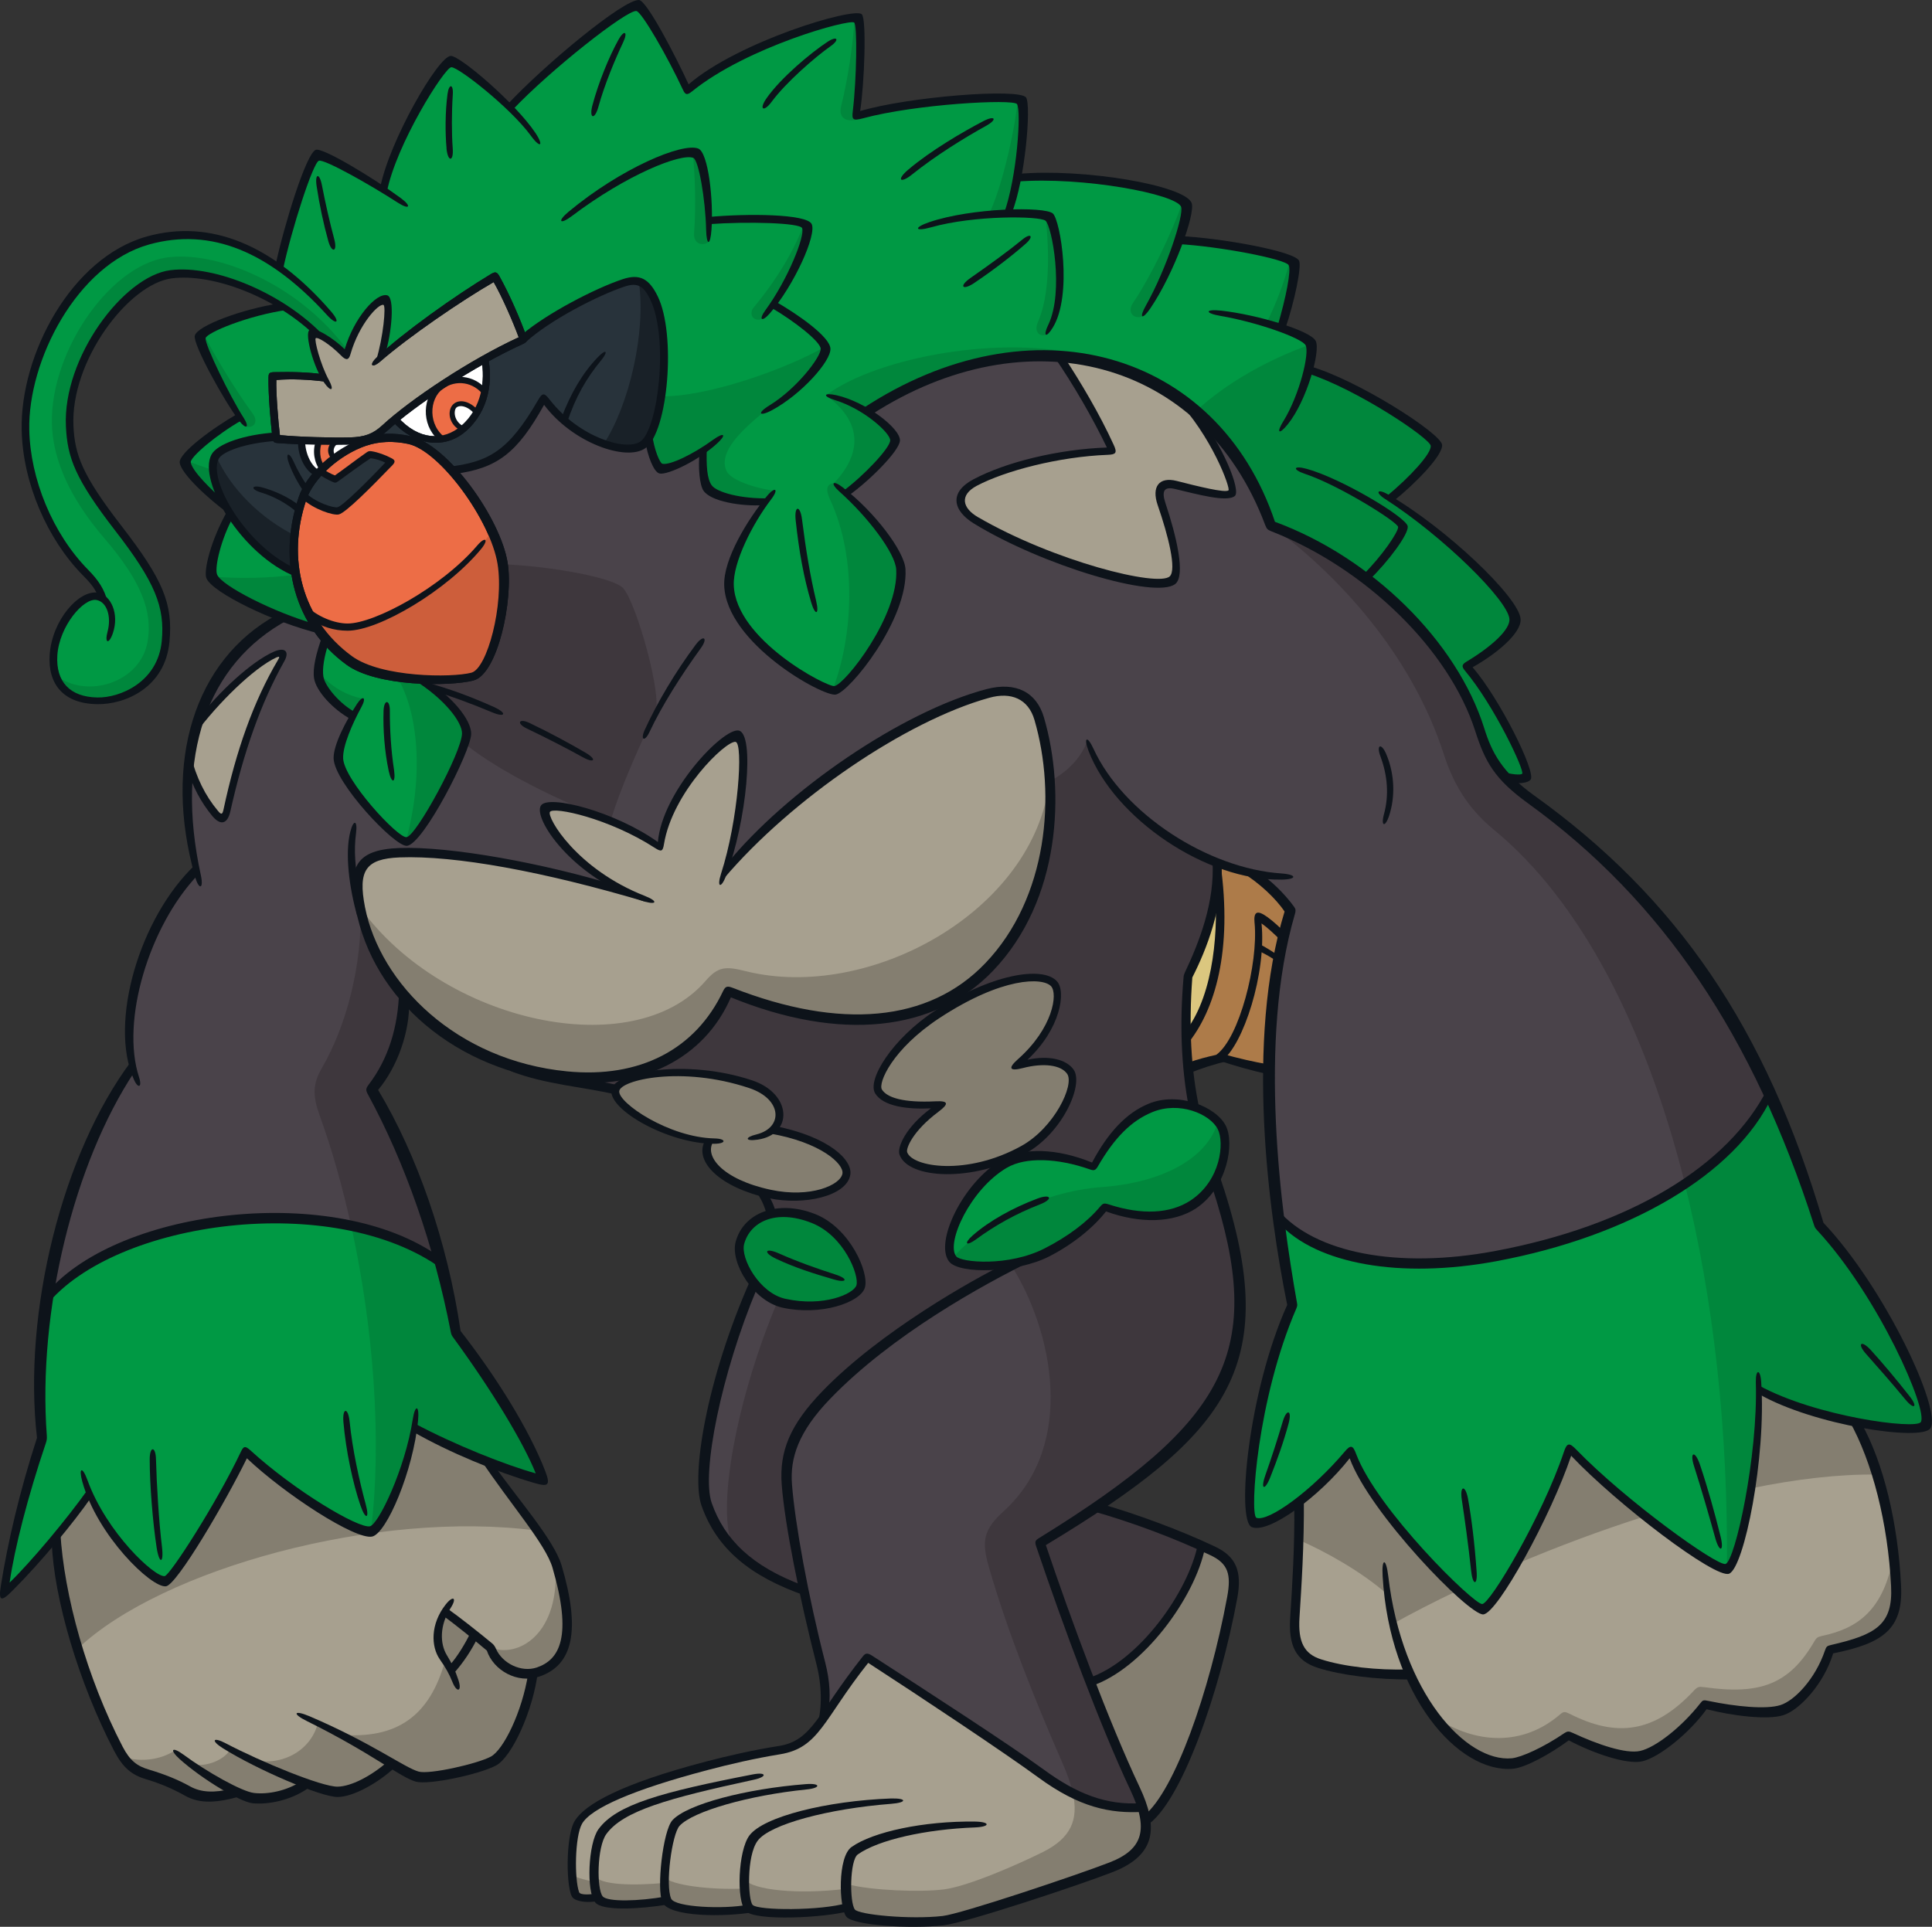 <?xml version="1.0" encoding="UTF-8"?>
<!-- Created with Inkscape (http://www.inkscape.org/) -->
<svg version="1.1" viewBox="0 0 303.43 302.67" xmlns="http://www.w3.org/2000/svg">
 <rect x="0" y="0" width="303.43" height="302.67" fill="#333333" stroke="none"/>
 <path d="m285.74 192.48c-8.369-27.391-21.41-49.826-45.194-66.89-4.827-3.45-6.695-6.527-8.097-10.99-4.022-12.716-17.024-26.198-32.789-32.011-9.2-26.795-37.902-34.632-63.503-17.932l-51.643-5.229-40.315 37.603c-12.846 7.085-17.374 22.175-13.326 39.602-7.734 7.474-12.171 22.098-10.017 30.96-10.653 14.701-16.142 40.134-14.247 58.39-2.777 8.421-4.879 16.401-5.968 24.316 4.308-4.087 10.017-10.86 13.43-15.713 3.178 7.591 10.108 14.001 11.886 13.78 1.35-0.184 8.914-12.535 12.625-20.359 6.89 6.566 17.504 12.924 19.684 12.534 1.74-0.331 5.671-8.992 6.812-16.258 6.215 3.347 14.611 6.734 20.346 8.344-2.233-6.163-7.954-15.584-13.793-23.213-2.582-14.805-7.513-28.261-13.235-38.252 3.204-3.841 4.983-9.057 5.112-14.675 4.256 4.931 10.147 8.849 17.193 11.003l-0.013 0.013c5.32 2.089 10.874 2.428 16.012 3.619l17.491 6.734 5.346 9.317c2.428 3.45 2.336 7.111 0.714 10.471-7.824 16.207-10.99 33.62-9.252 38.602 2.115 6.047 6.358 10.303 15.285 13.586-1.387-6.708-2.376-12.82-2.659-16.635-0.416-5.372 1.648-9.355 6.215-14.078 8.175-8.46 19.995-15.778 30.207-20.865-4.71 1.037-9.576 0.57-10.419-0.508-2.104-2.659 2.608-11.73 8.149-14.948 3.218-1.869 8.188-1.766 13.988 0.519 2.336-4.347 5.034-7.669 8.888-9.277 2.402-1 4.866-0.842 6.89-0.147-1.468-7.435-1.442-14.507-0.949-20.567 2.571-5.138 4.762-11.509 4.58-17.815 1.828 0.714 3.66 1.273 5.463 1.648 2.659 1.854 4.801 3.919 6.047 5.878-5.709 18.763-3.009 44.48 0.331 61.998-6.306 14.053-7.824 33.308-6.047 34.074 2.413 1.037 10.51-5.281 15.22-11.276 2.608 8.577 18.841 25.069 20.696 24.901 1.843-0.184 10.679-15.727 13.625-25.238 6.397 6.903 22.967 19.684 24.809 18.932 1.791-0.739 5.294-16.583 4.931-28.131 8.642 4.775 25.056 7.266 26.198 5.541 1.596-2.402-7.24-21.488-16.712-31.362" fill="#4A434A"/>
 <path d="m102.72 46.75c-1.195-2.428-2.571-3.049-4.671-2.361-4.243 1.401-12.093 5.424-15.83 8.836 0 0.026 0.013 0.037 0.026 0.074-7.863 3.476-17.218 9.758-21.76 13.91-1.582 1.453-3.531 2.012-5.502 2.075-2.814 0.11-8.798-0.037-11.561-0.368-0.013-0.11-0.026-0.221-0.037-0.331-4.749 0.257-8.797 1.648-9.602 3.178-2.038 3.919 4.944 14.948 12.677 18.192-0.596-3.75-0.257-7.734 1.078-11.665 1.195-3.502 5.58-7.474 9.888-8.914 2.284-0.78 4.541-0.765 6.851-0.257 2.049 0.441 4.45 2.284 6.721 4.788 6.553-0.806 9.719-3.049 14.403-11.354 4.217 5.956 12.677 9.433 15.597 7.318 3.244-2.336 4.619-17.245 1.725-23.109" fill="#28333B"/>
 <path d="m77.746 43.425c-5.463 3.218-13.625 8.837-17.932 12.703 0.934-3.193 1.648-8.59 0.714-8.927-1.298-0.493-4.905 3.841-6.138 8.745-1.776-2.075-4.827-3.88-5.346-3.45-0.427 0.368 0.647 4.334 1.935 6.864-2.192-0.331-5.904-0.467-8.162-0.257-0.147 2.104 0.294 7.707 0.611 9.796 2.751 0.331 8.733 0.467 11.548 0.368 1.972-0.074 3.919-0.622 5.502-2.075 4.542-4.139 13.91-10.419 21.76-13.897-0.908-2.623-2.659-6.747-4.489-9.874" fill="#A7A08F"/>
 <path d="m62.053 65.838c3.178 3.568 7.552 4.243 10.718 1.504 3.31-2.869 4.152-7.357 3.373-10.977-5.307 2.946-10.562 6.54-14.092 9.472" fill="#fff"/>
 <path d="m74.199 106.29c3.167-0.817 5.748-11.6 4.749-17.789-1.115-6.981-9.213-18.205-14.675-19.386-2.31-0.508-4.567-0.519-6.851 0.257-4.321 1.453-8.694 5.424-9.887 8.914-3.285 9.641-0.662 19.645 7.357 25.497 4.801 3.491 15.895 3.399 19.308 2.516" fill="#ED6D46"/>
 <path d="m61.386 72.531c-0.894-0.57-2.336-1.078-3.321-1.129-1.571 1.037-3.854 2.762-5.41 3.88-0.934-0.375-1.556-0.714-2.336-1.273-1.17 1.232-2.089 2.542-2.608 3.828 1.545 1.53 4.658 2.582 5.437 2.387 1.078-0.257 6.345-5.657 8.239-7.695" fill="#28333B"/>
 <g fill="#094">
  <path d="m230.34 104.66c4.424-2.582 7.733-5.553 7.63-7.396-0.184-3.049-10.38-13.144-19.671-18.918 3.594-2.957 7.461-7.085 7.318-8.434-0.147-1.442-12.08-9.395-20.125-11.86 0.508-1.972 0.699-3.594 0.401-4.165-0.331-0.647-2.207-1.53-4.658-2.372 1.556-5.022 2.325-9.356 2.049-10.212-0.416-1.298-11.821-3.255-18.101-3.608 0.908-2.685 1.39-4.866 1.144-5.515-0.883-2.376-15.766-5.177-26.536-4.269 0.96-5.281 1.221-11.263 0.714-12.054-0.754-1.166-18.205-0.074-26.068 2.402 0.714-4.749 0.92-14.844 0.375-15.35-0.92-0.842-18.425 3.867-26.833 11.276-2.233-4.931-6.89-13.196-7.785-13.339-1.879-0.294-13.871 9.394-20.112 16.038-3.724-3.685-8.46-7.305-9.239-7.24-1.53 0.11-9.096 12.677-10.601 20.203-4.425-2.803-9.576-5.735-10.394-5.489-1.089 0.331-4.671 11.276-5.968 17.647-6.929-4.944-13.845-6.137-20.631-4.243-11.302 3.152-19.489 17.997-19.243 29.766 0.184 8.318 4.074 16.96 9.459 22.409 1.401 1.412 2.244 2.531 2.725 4.127-0.257-0.184-0.585-0.331-0.923-0.39-2.505-0.441-6.514 4.204-6.838 9.226-0.257 4.178 1.894 7.098 6.838 7.189 4.269 0.074 10.134-2.685 10.757-9.342 0.559-5.917-1.247-9.771-7.409-17.751-6.436-8.317-7.422-11.497-7.642-16.038-0.533-10.821 8.979-22.993 15.895-23.875 4.697-0.596 11.639 1.324 17.621 5.113-5.722 0.817-12.742 3.516-13.015 4.723-0.221 1.037 3.945 9.252 6.19 12.573-3.724 2.089-8.694 6.021-8.538 7.15 0.184 1.361 3.465 4.658 6.462 7.085-1.869-3.193-2.7-6.254-1.802-7.967 0.806-1.53 4.853-2.906 9.589-3.178-0.294-2.31-0.699-7.461-0.559-9.472 2.258-0.221 5.969-0.074 8.175 0.257-1.298-2.542-2.361-6.527-1.935-6.864 0.519-0.427 3.557 1.376 5.333 3.439 1.247-4.892 4.84-9.226 6.151-8.745 0.923 0.368 0.221 5.748-0.728 8.927 4.308-3.867 12.47-9.472 17.932-12.69 1.817 3.09 3.557 7.176 4.464 9.797 3.75-3.413 11.587-7.435 15.83-8.836 2.104-0.688 3.476-0.074 4.684 2.361 2.593 5.294 1.74 17.945-0.831 22.085 0.368 2.218 1.206 4.606 1.909 4.762 0.934 0.221 4.048-1.232 6.67-2.92-0.11 2.571-0.013 4.957 0.647 5.943 0.908 1.324 4.996 2.295 9.174 2.192-2.803 3.634-5.904 9.55-5.787 13.131 0.294 8.914 15.233 16.765 16.66 16.505 1.894-0.331 10.783-11.457 10.355-19.022-0.147-2.571-4.282-8.11-8.668-11.912 3.193-2.295 7.695-6.903 7.747-8.331 0.037-0.971-1.879-2.92-4.438-4.529 25.601-16.699 54.303-8.862 63.503 17.932 15.765 5.813 28.767 19.295 32.789 32.011 0.894 2.869 1.997 5.151 3.932 7.344 1.479 0.427 2.998 0.544 3.373 0.037 0.544-0.714-4.594-11.938-9.42-17.323"/>
  <path d="m46.448 89.948c-4.01-1.688-7.812-5.449-10.264-9.238-2.13 3.944-3.439 8.499-2.906 9.822 0.78 1.96 9.446 6.397 16.752 8.317-1.879-2.648-3.075-5.684-3.583-8.902"/>
  <path d="m171.76 183.32c-5.8-2.284-10.783-2.387-14.001-0.519-5.528 3.218-10.238 12.288-8.136 14.948 1.115 1.427 9.342 1.791 14.857-1.037 3.373-1.74 6.89-4.243 9.018-7.111 5.073 1.883 10.329 1.96 13.949-0.427 4.918-3.255 5.657-9.732 4.464-12.054-1.221-2.376-6.371-5.113-11.263-3.075-3.867 1.607-6.566 4.931-8.889 9.277"/>
 </g>
 <path d="m190.92 185.38c-0.791 1.427-1.92 2.766-3.465 3.789-3.619 2.402-8.875 2.31-13.962 0.441-2.115 2.854-5.631 5.372-9.005 7.098-1.361 0.703-2.895 1.206-4.45 1.556-10.199 5.087-22.033 12.392-30.194 20.852-4.567 4.736-6.644 8.719-6.229 14.078 0.456 5.943 2.582 17.439 5.333 28.092 0.817 3.167 0.868 6.138 0.257 8.759-2.023 2.751-3.737 4.373-6.812 4.853-5.904 0.934-11.73 2.479-16.804 3.971-3.204 0.934-3.802 2.295-3.97 4.463-3.505 1.258-5.735 2.648-7.007 4.399-1.519 2.115-1.751 9.135-0.508 10.666 0.894 1.103 5.8 0.857 10.614 0.147 0.868 1.909 8.745 1.92 13.053 1.258 1.519 1.052 11.406 0.934 15.415-0.221 0.11 0.39 0.221 0.703 0.368 0.894 0.908 1.247 9.939 1.843 14.559 1.258 3.141-0.39 21.643-6.501 26.47-8.408 6.098-2.413 6.526-6.345 3.698-12.34-4.633-9.797-10.653-25.796-14.922-38.577 30.285-18.503 36.682-29.584 27.547-57.015" fill="#4A434A"/>
 <path d="m69.215 198.35c-16.635-11.912-50.54-7.72-61.829 5.632-1.166 7.707-1.468 15.337-0.78 22.007-2.777 8.408-4.879 16.401-5.968 24.303 4.308-4.074 10.017-10.86 13.43-15.713 3.178 7.591 10.108 14.001 11.886 13.78 1.35-0.184 8.914-12.534 12.625-20.359 6.89 6.566 17.504 12.937 19.684 12.534 1.751-0.294 5.671-8.992 6.812-16.258 6.215 3.347 14.611 6.735 20.359 8.356-2.244-6.176-7.967-15.597-13.806-23.226-0.647-3.776-1.468-7.474-2.413-11.055" fill="#094"/>
 <path d="m196.96 239.11c2.428 1.037 10.51-5.281 15.22-11.276 2.608 8.59 18.853 25.069 20.696 24.9 1.854-0.184 10.679-15.727 13.624-25.238 6.397 6.903 22.967 19.684 24.823 18.931 1.777-0.728 5.294-16.583 4.931-28.118 8.642 4.775 25.043 7.266 26.198 5.527 1.596-2.387-7.24-21.488-16.726-31.362-2.218-7.279-4.788-14.221-7.785-20.8-7.137 14.144-25.393 22.331-43.04 25.627-14.883 2.777-28.17 0.401-34.087-6.15 0.622 4.97 1.401 9.667 2.207 13.884-6.306 14.053-7.824 33.321-6.059 34.074" fill="#094"/>
 <g fill="#A7A08F">
  <path d="m163.24 112.88c-1.012-3.465-3.905-5.086-8.019-3.971-13.041 3.516-30.999 15.649-41.445 28.132 2.777-8.201 3.97-21.06 1.997-21.384-2.012-0.331-11.379 9.083-12.054 17.491-7.007-4.982-17.05-7.448-17.997-6.112-0.908 1.284 4.01 9.304 13.871 13.495-14.377-4.282-28.183-6.942-36.877-6.617-6.617 0.257-7.136 3.388-6.085 8.707 2.623 13.339 15.117 24.836 32.271 26.522 12.041 1.181 21.371-3.88 25.51-13.43 16.985 6.981 31.803 5.787 40.977-3.802 10.212-10.705 11.276-27.314 7.85-39.031"/>
  <path d="m43.245 102.84c-3.634 1.596-9.018 6.89-12.418 11.341-0.519 1.802-0.883 3.698-1.115 5.657 0.842 2.92 2.104 5.58 4.074 7.941 0.949 1.14 1.504 1.206 1.854-0.467 1.986-9.252 4.827-17.167 8.577-23.629 0.662-1.155 0.221-1.376-0.975-0.842"/>
  <path d="m184.2 91.138c0.754-0.585-0.221-7.422-1.74-11.937-0.78-2.284-0.037-3.557 2.181-3.023 2.674 0.647 7.993 2.13 8.836 1.284 0.559-0.559-1.909-7.837-7.448-14.247-5.671-4.269-12.431-6.721-19.697-7.215 2.983 4.503 5.904 9.472 8.408 14.844-8.162 0.221-16.713 2.376-21.604 4.97-3.204 1.714-2.803 4.152 0.147 5.917 12.288 7.331 29.182 10.744 30.921 9.407"/>
 </g>
 <path d="m65.803 106.72c-4.01-0.257-8.356-1.089-10.913-2.957-1.412-1.026-2.648-2.192-3.724-3.45-0.739 2.325-1.324 4.684-1.078 6.163 0.257 1.556 2.479 4.36 5.398 5.943-1.195 2.233-2.387 5.113-2.336 6.696 0.11 3.619 9.135 13.196 10.731 13.053 2.023-0.184 9.394-13.923 9.433-16.907 0.037-2.155-3.218-5.93-7.513-8.538" fill="#094"/>
 <g fill="#A7A08F">
  <path d="m87.503 246.09c-1.155-3.893-7.331-11.016-11.107-16.596-3.906-1.556-7.928-3.388-11.328-5.216-1.129 7.266-5.06 15.947-6.812 16.259-2.181 0.401-12.781-5.969-19.684-12.535-3.698 7.824-11.263 20.19-12.612 20.359-1.791 0.221-8.72-6.189-11.899-13.78-1.427 2.038-3.255 4.412-5.229 6.786 0.544 10.368 4.386 22.941 9.81 33.374 1.181 2.284 2.387 3.347 4.542 3.983 2.075 0.622 4.515 1.622 6.332 2.634 1.817 1.012 4.269 1.078 7.824 0.184 1.089 0.519 1.946 0.842 2.439 0.908 2.336 0.257 5.709-0.467 8.382-2.295 2.192 0.791 3.983 1.298 4.853 1.284 2.31-0.037 5.748-1.92 8.564-4.373 1.751 1.052 2.983 1.751 3.945 2.012 1.909 0.519 9.81-1.284 11.937-2.413 1.997-1.052 5.476-7.759 6.28-13.819 4.36-0.739 7.279-4.918 3.763-16.738"/>
  <path d="m291.38 223.36c-5.152-1.026-11.016-2.777-15.117-5.048 0.368 11.535-3.152 27.392-4.944 28.118-1.843 0.754-18.412-12.028-24.809-18.931-2.946 9.511-11.769 25.069-13.625 25.238-1.854 0.184-18.088-16.323-20.696-24.9-2.269 2.895-5.32 5.852-8.149 8.032 0.074 7.435-0.368 13.404-0.647 18.244-0.257 3.932 0.714 6.215 3.906 7.227 3.594 1.14 8.719 1.776 14.156 1.663 4.061 9.109 10.523 14.481 16.103 14.014 2.023-0.184 5.346-2.023 8.759-4.412 3.516 1.725 8.888 3.828 11.457 3.255 2.556-0.57 7.098-4.217 9.978-8.123 4.412 1.026 9.719 1.663 12.145 0.894 2.439-0.765 6.085-4.801 7.487-9.472 7.617-1.596 10.744-3.594 10.432-9.978-0.478-9.81-2.777-19.113-6.436-25.822"/>
  <path d="m163.56 278.61c-5.671-4.139-18.984-12.794-27.34-18.256-7.059 8.797-8.071 13.637-13.819 14.546-5.904 0.934-11.717 2.479-16.804 3.971-7.409 2.166-12.768 4.399-14.714 7.098-0.883 1.221-1.324 11.315-0.368 11.873 1.596 0.908 3.439 0.184 3.439 0.184 0.894 1.103 3.362 1.545 10.757 0.533 0.868 1.909 8.746 1.92 13.054 1.258 1.53 1.052 11.406 0.934 15.428-0.221 0.074 0.39 0.221 0.699 0.368 0.894 0.908 1.232 9.939 1.843 14.559 1.258 3.152-0.39 21.643-6.501 26.47-8.408 4.84-1.909 6.293-4.749 4.853-9.42-5.787 0.331-10.523-1.361-15.882-5.281"/>
 </g>
 <path d="m126.29 249.84c-1.39-6.708-2.376-12.82-2.674-16.648-0.416-5.359 1.663-9.342 6.229-14.066 8.161-8.46 19.995-15.778 30.194-20.865-4.71 1.037-9.563 0.57-10.419-0.508-2.089-2.659 2.608-11.73 8.149-14.948 3.218-1.883 8.201-1.776 14.001 0.519 2.325-4.347 5.022-7.669 8.875-9.278 2.413-1 4.879-0.842 6.903-0.147-1.468-7.422-1.442-14.494-0.949-20.553 2.571-5.138 4.749-11.509 4.58-17.815-8.265-2.648-17.439-10.705-20.411-19.23-0.908 2.906-3.698 5.346-5.865 6.371 0.611 10.056-1.935 21.28-9.524 29.247-9.174 9.589-23.992 10.783-40.977 3.802-4.139 9.55-13.469 14.611-25.51 13.43 2.284 0.791 5.333 1.53 7.798 1.986l17.491 6.734 5.359 9.316c2.428 3.439 2.336 7.098 0.714 10.458-0.622 1.298-1.221 2.608-1.791 3.919 1.026 1.17 2.181 2.325 3.634 2.932-6.112 14.416-9.939 32.815-6.812 38.927 2.736 2.428 6.618 4.879 11.004 6.423" fill="#3E373D"/>
 <path d="m199.38 167.99c0.074-8.784 1.026-17.413 3.321-24.939-1.258-1.96-3.399-4.036-6.06-5.878-1.802-0.375-3.634-0.934-5.449-1.648 0.184 6.306-2.023 12.677-4.594 17.816-0.331 4.36-0.452 9.264 0.074 14.442 1.725-0.662 3.505-1.206 5.359-1.648 2.361 0.688 5.06 1.361 7.357 1.854" fill="#ad7b49"/>
 <path d="m186.6 153.34c-0.147 1.766-0.331 6.968-0.375 8.902 4.84-4.684 6.086-15.169 4.97-25.679-0.074 5.956-2.166 11.912-4.593 16.777" fill="#dbc77f"/>
 <path d="m97.837 92.361c-1.468-1.571-10.899-3.388-18.867-3.724 0.934 6.202-1.633 16.842-4.775 17.647-1.596 0.416-4.866 0.662-8.395 0.441 4.295 2.608 7.552 6.384 7.526 8.538-0.013 0.368-0.147 0.908-0.331 1.556 5.424 4.412 15.104 9.109 22.902 12.08 1.479-4.84 4.282-11.289 6.994-16.843 1.247-2.571-2.983-17.491-5.048-19.697" fill="#3E373D"/>
 <path d="m100.33 44.253c1.166 7.824-1.504 19.347-5.489 25.445 2.556 0.949 4.879 1.089 6.15 0.184 3.244-2.336 4.619-17.245 1.725-23.11-0.703-1.427-1.453-2.218-2.387-2.505" fill="#192128"/>
 <path d="m33.908 71.564c-0.037 0.074-0.074 0.147-0.11 0.184-2.038 3.919 4.944 14.948 12.664 18.192-0.294-1.909-0.368-3.867-0.184-5.852-5.191-2.582-10.095-7.266-12.366-12.535" fill="#192128"/>
 <g fill="#00873C">
  <path d="m236.38 121.94c1.468 0.427 2.998 0.544 3.373 0.037 0.533-0.728-4.606-11.95-9.42-17.335 4.425-2.582 7.734-5.554 7.617-7.396-0.184-3.049-10.38-13.131-19.671-18.918 3.608-2.957 7.461-7.085 7.318-8.434-0.147-1.442-12.067-9.381-20.112-11.859 0.452-1.776 0.647-3.27 0.452-3.97-6.098 2.13-13.131 5.839-18.14 10.549 5.151 4.412 9.264 10.446 11.86 17.959 15.765 5.826 28.767 19.295 32.777 32.011 0.908 2.869 1.997 5.151 3.944 7.344"/>
  <path d="m129.77 62.057c8.239-6.085 27.885-9.472 40.276-6.228-12.638-1.273-26.237 3.45-33.892 8.836-1.648-1.089-4.282-2.284-6.384-2.608"/>
  <path d="m130.94 75.932c0.478 0.368 1.273 1.052 1.909 1.582 3.193-2.284 7.707-6.903 7.747-8.33 0.074-1.673-5.359-6.046-10.77-7.007 5.696 4.178 5.54 9.122 1.115 13.754"/>
  <path d="m130.99 75.889c4.269 2.972 10.355 10.614 10.523 13.547 0.427 7.565-8.927 19.606-10.77 18.971 3.255-8.356 3.893-20.787-0.368-29.909-0.806-1.725-0.482-2.479 0.596-2.608"/>
  <path d="m121.71 77.092-1.427 1.725c-3.476 0.221-7.902-0.596-9.161-2.192-0.842-1.078-0.78-3.944-0.647-5.943-2.075 1.401-6.034 3.204-6.682 2.92-0.647-0.294-1.622-2.829-2.012-4.542 1.012-1.766 1.883-4.619 2.038-6.812 7.189 0.147 19.632-4.243 25.873-7.85-0.452 3.502-5.995 8.252-9.978 10.523-4.347 3.568-6.735 6.501-5.619 9.044 0.622 1.416 4.412 2.736 7.617 3.126"/>
  <path d="m63.738 132.15c0.037 0.013 0.11 0.013 0.147 0.013 2.038-0.184 9.395-13.923 9.447-16.894 0.026-2.155-3.229-5.943-7.526-8.551-1.129-0.074-2.295-0.184-3.439-0.368 3.373 5.593 4.191 15.545 1.376 25.796"/>
  <path d="m50.388 105.87c1.401 1.894 4.295 3.516 6.631 3.867-0.375 0.647-1.037 1.817-1.53 2.685-2.895-1.607-5.437-4.308-5.099-6.553"/>
  <path d="m33.29 90.558c0.842 1.972 9.472 6.384 16.752 8.292-1.828-2.556-2.998-5.476-3.531-8.577-4.45 0.559-8.745 0.662-13.222 0.294"/>
  <path d="m35.578 79.718c-1.258-2.141-2.038-4.23-2.141-5.891-1.361-0.427-2.829-0.949-4.243-1.504-0.375 0.934 1.96 3.815 6.384 7.396"/>
  <path d="m31.882 52.306c2.063 3.997 5.138 9.018 7.85 12.729 0.883 1.195 0.147 2.361-1.232 1.946-2.428-3.465-7.383-12.638-6.618-14.676"/>
  <path d="m26.135 40.458c-9.303 1.387-18.814 15.714-17.932 27.132 0.368 4.567 2.413 10.264 8.253 17.05 5.684 6.618 7.552 11.406 6.721 16.155-1.115 6.449-9.55 9.07-14.39 5.294 0.806 2.402 2.92 3.932 6.488 3.997 4.269 0.074 10.121-2.685 10.744-9.342 0.559-5.917-1.247-9.758-7.409-17.738-6.436-8.33-7.422-11.509-7.642-16.051-0.519-10.822 8.992-22.993 15.908-23.875 4.684-0.596 11.639 1.324 17.608 5.112 1.633 1.052 4.321 3.101 5.463 4.295 1.129 0.441 3.296 2.089 4.464 3.362l0.221-0.78c-7.954-10.783-20.93-15.739-28.495-14.611"/>
  <path d="m134.24 2.614c-0.221 3.997-1.063 9.836-2.13 14.04-0.467 1.843 0.714 2.556 2.505 2.13 0.294-3.034 1.078-15.48-0.375-16.168"/>
  <path d="m158.22 33.556c-0.986 0.026-2.192 0.074-2.946 0.147 2.192-4.269 4.373-14.585 4.567-18.231 1.401 1.298 0.739 11.756-1.622 18.088"/>
  <path d="m164.2 33.892c0.688 6.306 0.596 12.651-1.206 16.739-0.611 1.387 0.184 2.387 1.401 1.935 3.244-5.554 2.269-16.038-0.184-18.672"/>
  <path d="m185.74 31.656c-1.53 4.606-5.009 11.821-7.798 15.934-0.986 1.468 0.11 2.659 1.582 2.089 3.841-5.995 7.772-16.596 6.215-18.023"/>
  <path d="m202.58 40.888c-0.714 3.023-2.207 6.994-3.685 9.849 0.703 0.184 1.556 0.482 2.336 0.78 0.894-2.464 2.479-9.33 1.35-10.627"/>
  <path d="m108.79 24.023c0.368 2.983 0.533 8.577 0.221 12.599-0.147 1.648 1.35 2.166 2.336 1.35 0.257-7.344-0.923-13.65-2.556-13.949"/>
  <path d="m126.28 35.196c-1.611 4.243-4.243 8.681-7.954 13.157-0.662 0.806-0.257 2.284 1.468 1.751 5.087-6.605 7.785-13.534 6.488-14.909"/>
 </g>
 <path d="m88.89 169.14c12.041 1.181 21.384-3.88 25.51-13.43 16.985 6.981 31.803 5.787 40.977-3.802 7.591-7.954 10.134-19.191 9.524-29.247-0.026 0.013-0.037 0.026-0.074 0.026-2.464 20.618-28.495 34.671-47.698 29.87-3.141-0.791-4.347-0.754-6.306 1.519-11.354 13.144-41.224 6.553-54.212-11.457 2.623 13.339 15.117 24.835 32.27 26.522" fill="#847E70"/>
 <path d="m121.35 177.45c2.207-1.986 0.975-5.644-3.491-7.123-10.523-3.516-20.982-1.324-21.228 1.037-0.257 2.402 8.019 7.422 14.792 7.85-1.894 3.023 2.736 6.864 9.511 8.305 5.826 1.247 11.548-0.478 12.002-3.075 0.331-1.935-3.204-5.398-11.587-6.994" fill="#847E70"/>
 <path d="m135.19 202.08c0.636-1.997-2.166-8.629-7.448-10.705-5.774-2.269-10.471-0.11-11.535 3.906-0.78 2.957 3.023 8.577 6.942 9.446 5.813 1.273 11.431-0.739 12.041-2.648" fill="#00873C"/>
 <path d="m148.04 173.47c-4.905 0.375-8.849-0.147-10.017-1.997-1.17-1.817 2.556-7.773 9.187-12.119 9.031-5.93 16.388-6.929 18.322-4.814 1.493 1.611 0.074 7.98-6.138 13.001 3.815-1.273 7.591-0.868 8.745 0.831 1.376 2.023-1.909 9.213-7.422 12.236-8.252 4.541-17.712 3.698-18.828 0.559-0.368-1.026 1.442-4.477 6.151-7.695" fill="#847E70"/>
 <path d="m191.28 176.22c-1.663 5.761-8.733 9.55-18.218 10.251-9.9 0.725-19.022 5.982-23.486 11.198 0.013 0.026 0.026 0.037 0.037 0.074 1.129 1.427 9.342 1.791 14.857-1.037 3.388-1.74 6.89-4.243 9.018-7.111 5.074 1.883 10.329 1.96 13.949-0.427 4.957-3.281 5.995-10.536 3.828-12.95" fill="#00873C"/>
 <path d="m179.44 283.89c-0.294-0.909-0.662-1.883-1.155-2.92-4.619-9.797-10.653-25.796-14.909-38.577 30.285-18.503 36.682-29.584 27.534-57.015-0.791 1.427-1.92 2.762-3.465 3.789-3.619 2.402-8.875 2.31-13.949 0.441-2.13 2.854-5.632 5.372-9.018 7.098-1.361 0.699-2.895 1.206-4.451 1.556-0.375 0.184-0.765 0.39-1.155 0.585 6.345 10.043 10.329 28.015-1.247 38.551-3.167 2.869-3.491 4.684-2.325 8.733 2.906 10.121 7.279 21.033 11.613 30.921 0.739 1.699 1.273 3.229 1.571 4.606 3.516 1.74 6.994 2.464 10.951 2.233" fill="#3E373D"/>
 <path d="m163.82 290.91c-4.127 2.063-11.938 5.45-15.623 5.891-3.685 0.452-11.315 0.184-15.207-0.842-0.147 1.468-0.037 3.645 0.57 4.503 0.908 1.232 9.939 1.843 14.558 1.258 3.152-0.39 21.644-6.501 26.47-8.408 5.048-1.997 6.202-5.035 4.853-9.42-3.958 0.221-7.435-0.493-10.952-2.233 0.949 4.269-0.368 7.098-4.671 9.252" fill="#847E70"/>
 <path d="m190.52 243.63c-5.242-2.479-11.873-4.996-18.361-6.851-2.674 1.802-5.593 3.671-8.772 5.618 4.256 12.781 10.277 28.767 14.909 38.577 0.883 1.857 1.442 3.505 1.622 4.983 5.165-3.645 11.029-20.774 13.664-35.021 0.699-3.789 0-5.852-3.064-7.306" fill="#3E373D"/>
 <path d="m190.52 243.63c-0.596-0.294-1.206-0.559-1.828-0.842-1.571 7.721-9.498 18.75-17.44 21.436 2.439 6.293 4.892 12.197 7.046 16.752 0.883 1.857 1.442 3.505 1.622 4.982 5.165-3.645 11.029-20.774 13.664-35.021 0.699-3.789 0-5.852-3.064-7.306" fill="#847E70"/>
 <path d="m58.392 171.16c3.204-3.841 4.983-9.044 5.125-14.675-2.608-2.751-5.956-8.719-6.89-13.871 0.257 9.135-2.244 18.542-6.06 25.134-1.479 2.556-1.479 4.334-0.368 7.461 1.92 5.294 3.583 11.172 4.944 17.348 5.294 1.103 10.147 3.012 14.053 5.8-2.736-10.407-6.566-19.762-10.822-27.197" fill="#3E373D"/>
 <path d="m58.259 240.54c1.751-0.331 5.683-8.992 6.812-16.258 6.229 3.347 14.611 6.735 20.359 8.356-2.244-6.176-7.967-15.597-13.793-23.226-0.662-3.789-1.479-7.474-2.428-11.055-3.906-2.788-8.758-4.697-14.053-5.8 3.45 15.727 4.879 33.335 3.101 47.984" fill="#00873C"/>
 <g fill="#847E70">
  <path d="m76.392 229.49c-3.893-1.556-7.928-3.388-11.315-5.216-1.14 7.279-5.074 15.947-6.812 16.258-2.181 0.401-12.794-5.969-19.684-12.535-3.711 7.824-11.276 20.19-12.625 20.359-1.776 0.221-8.707-6.189-11.886-13.78-1.442 2.038-3.27 4.412-5.242 6.787 0.294 5.476 1.504 11.561 3.373 17.621 13.209-12.535 47.062-21.877 72.158-18.542-2.413-3.491-5.644-7.513-7.967-10.952"/>
  <path d="m69.867 253.2c1.714 1.206 3.27 2.439 4.671 3.568-1.026 1.879-2.207 3.932-3.724 5.593-0.294-0.622-0.673-1.273-1.14-2.023-0.945-1.545-1.412-4.178 0.184-7.137"/>
  <path d="m77.073 258.79c-0.923-0.585-1.766-1.284-2.542-2.023-1.221 2.439-2.387 3.906-3.711 5.593-0.221-0.478-0.611-1.103-0.923-1.468-2.402 8.694-7.591 12.34-16.466 11.6-0.975-0.493-2.608-1.453-3.502-1.843-1.012 4.127-5.372 6.916-10.433 5.8-1.232-0.559-2.295-1.14-3.362-1.648-0.673 1.453-3.531 2.854-5.943 2.35-0.842-0.493-2.13-1.504-2.829-2.104-2.063 1.298-5.048 1.854-7.993 0.934 0.986 1.442 2.1 2.233 3.815 2.736 2.075 0.622 4.515 1.622 6.332 2.648 1.802 1 4.269 1.063 7.824 0.147 1.078 0.519 1.946 0.842 2.439 0.908 2.336 0.257 5.709-0.452 8.382-2.295 2.192 0.791 3.983 1.298 4.853 1.284 2.31-0.037 5.748-1.92 8.564-4.36 1.751 1.037 2.972 1.74 3.945 1.997 1.909 0.533 9.81-1.284 11.937-2.402 1.997-1.063 5.476-7.773 6.28-13.832-3.373 0.184-5.774-1.427-6.67-4.035"/>
  <path d="m77.073 258.79c4.022 1.725 11.133-1.802 10.121-13.585 3.281 9.887 2.464 16.44-3.45 17.621-3.193 0.636-5.67-1.221-6.67-4.036"/>
  <path d="m132.85 296.71c-7.513 0.908-14.559 0.221-15.96-1.493-0.074 1.376 0.184 3.945 0.908 4.567 1.103 1 10.407 1.166 15.415-0.221-0.221-0.842-0.331-1.92-0.368-2.854"/>
  <path d="m116.92 296.66c-5.346 0.257-11.496-0.533-12.573-1.776-0.026 1.221-0.026 2.946 0.39 3.66 0.949 1.596 8.213 2.218 13.066 1.258-0.559-0.975-0.857-2.063-0.883-3.141"/>
  <path d="m104.34 295.78c-4.827 0.441-10.238 0.368-10.99-1.195-0.026 1.284 0.294 3.167 0.765 3.802 0.703 0.975 5.489 1.063 10.614 0.147-0.257-0.78-0.39-1.854-0.39-2.762"/>
  <path d="m212.2 227.84c-2.269 2.895-5.32 5.852-8.149 8.019 0.026 2.141 0 4.152-0.037 6.06 3.996 1.714 9.952 5.021 13.949 8.603 0.257 1.53 0.57 3.141 0.894 4.502 2.946-1.637 6.358-3.399 10.095-5.177-5.515-5.087-14.818-15.688-16.739-22.007"/>
  <path d="m246.52 227.5c-1.688 5.424-5.281 12.82-8.408 18.205 6.371-2.7 13.3-5.32 20.358-7.552-4.541-3.608-9.187-7.681-11.95-10.653"/>
  <path d="m294.82 231.63c-0.949-3.034-2.1-5.826-3.439-8.265-5.138-1.037-11.004-2.788-15.117-5.06 0.147 4.879-0.39 10.523-1.195 15.48 6.903-1.416 13.611-2.233 19.749-2.155"/>
  <path d="m279.9 268.63c2.428-0.765 6.073-4.801 7.487-9.472 7.617-1.596 10.731-3.594 10.419-9.978-0.074-1.674-0.221-3.336-0.401-4.983-1.504 8.837-5.735 11.613-11.25 12.781-0.703 0.147-0.897 0.331-1.181 0.817-3.932 6.773-8.512 8.486-17.348 7.228-0.817-0.11-1.026-0.037-1.556 0.508-6.293 6.773-12.249 7.37-19.489 3.711-0.739-0.375-1-0.416-1.504 0.013-5.878 5.112-13.313 4.749-19.671 0.508 3.698 4.905 8.149 7.591 12.145 7.253 2.023-0.184 5.346-2.023 8.772-4.412 3.516 1.725 8.888 3.828 11.445 3.255 2.556-0.57 7.098-4.217 9.978-8.123 4.412 1.026 9.732 1.663 12.158 0.894"/>
 </g>
 <path d="m277.96 171.68c-8.278-18.14-19.944-33.568-37.409-46.089-4.827-3.45-6.695-6.527-8.097-10.991-4.022-12.716-17.024-26.185-32.789-32.011 12.301 9.083 22.552 21.825 27.067 35.813 1.361 4.23 3.45 8.291 7.915 11.963 13.559 11.133 23.823 30.934 29.987 55.601 5.748-3.841 10.445-8.577 13.326-14.286" fill="#3E373D"/>
 <path d="m271.24 246.44c0.026 0 0.074 0 0.074-0.013 1.776-0.725 5.294-16.583 4.931-28.118 8.642 4.775 25.043 7.266 26.198 5.528 1.596-2.387-7.24-21.488-16.713-31.362-2.233-7.279-4.789-14.221-7.8-20.8-2.88 5.709-7.578 10.458-13.326 14.286 4.515 18.062 6.825 38.719 6.618 60.479" fill="#00873C"/>
 <path d="m89.944 294.51c0.294 0.39 2.762 1.052 3.296 0.986 0.11 0.831 0.452 2.479 0.452 2.479-0.883 0.147-2.843 0.11-3.152-0.147-0.294-0.221-0.596-3.321-0.596-3.321" fill="#847E70"/>
 <g fill="#0d131a">
  <path d="m59.085 56.578c1.103-3.594 1.571-8.525 1.14-8.68-0.765-0.257-3.828 3.009-5.177 7.72-0.257 0.96-0.673 1.063-1.493 0.221-1.714-1.74-3.66-2.957-3.97-2.711-0.257 0.221 0.714 4.1 2.089 6.618 0.883 1.637 0.294 1.869-0.739 0.401-1.688-2.387-3.115-7.668-2.35-8.291 0.806-0.673 3.944 1.401 5.554 3.009 1.453-4.944 4.982-8.94 6.682-8.473 1.206 0.331 0.714 5.891-0.331 9.238z"/>
  <path d="m51.319 59.982c-2.674-0.368-5.606-0.493-7.915-0.294-0.074 1.92 0.294 6.553 0.559 8.655 2.814 0.294 8.292 0.441 11.016 0.368 2.295-0.074 3.583-0.533 5.074-1.909 4.464-4.126 13.91-10.38 21.41-13.819-0.908-2.453-2.608-6.371-3.932-8.668-5.112 2.946-13.274 8.538-17.79 12.456-1.335 1.155-1.857 0.585-0.57-0.622 4.243-3.97 12.275-9.693 17.945-13.106 0.703-0.416 0.949-0.331 1.35 0.401 1.596 2.869 3.218 6.643 4.204 9.368 0.257 0.673 0.147 0.908-0.611 1.258-7.785 3.542-16.868 9.628-21.202 13.573-1.648 1.504-3.424 2.141-5.878 2.218-2.659 0.074-7.941 0-11.276-0.257-0.714-0.037-0.842-0.184-0.923-0.868-0.294-2.582-0.662-6.786-0.611-9.459 0.013-0.611 0.11-0.791 0.842-0.817 2.895-0.074 5.657 0.026 7.721 0.331z"/>
  <path d="m76.626 56.072c0.817 3.542 0.257 8.447-3.49 11.691-3.45 2.983-8.226 2.089-11.509-1.596l0.817-0.688c3.31 3.724 7.228 3.802 9.965 1.427 3.336-2.895 3.789-7.227 3.218-10.315z"/>
  <path d="m57.581 69.987c-4.256 1.427-8.317 5.138-9.459 8.486-3.126 9.2-0.754 18.841 7.175 24.615 4.606 3.347 15.636 3.388 18.737 2.582 2.49-0.647 5.138-10.64 4.113-17.063-1.115-6.903-9.044-17.777-14.014-18.867-2.35-0.508-4.619-0.401-6.553 0.257m16.777 36.903c-3.776 0.96-15.155 1-19.93-2.479-8.084-5.878-10.977-16.194-7.5-26.366 1.258-3.724 5.684-7.721 10.29-9.265 2.295-0.78 4.567-0.857 7.176-0.294 5.982 1.309 14.221 12.95 15.337 19.905 0.934 5.891-1.582 17.53-5.372 18.49"/>
  <path d="m50.638 73.604c0.673 0.482 1.309 0.817 1.96 1.078 1.427-1 3.413-2.531 4.905-3.568 0.368-0.257 0.467-0.294 0.92-0.221 0.908 0.147 2.141 0.585 3.075 1.089 0.57 0.294 0.622 0.57 0.147 1.078-3.362 3.491-7.331 7.474-8.421 7.746-0.883 0.221-4.022-0.831-5.748-2.479l0.427-1.037c1.504 1.607 4.463 2.542 5.112 2.387 0.791-0.184 4.736-4.074 7.487-7.007-0.647-0.331-1.53-0.611-2.295-0.688-1.401 0.92-3.491 2.453-5.073 3.608-0.368 0.257-0.493 0.294-0.894 0.11-0.831-0.375-1.545-0.765-2.244-1.273z"/>
  <path d="m46.521 90.617c-8.655-3.424-15.454-15.091-13.326-19.178 0.908-1.751 5.294-3.204 10.095-3.502l0.184 1.324c-4.918 0.294-8.525 1.688-9.109 2.777-1.791 3.336 4.334 13.806 11.977 17.218z"/>
  <path d="m46.825 80.643c-1.725-1.596-3.983-2.725-5.8-3.27-1.766-0.533-1.571-1.284 0.221-0.791 1.751 0.478 4.217 1.53 5.904 2.957z"/>
  <path d="m47.815 77.373c-0.949-1.298-1.883-3.09-2.413-4.515-0.647-1.751-0.013-1.997 0.739-0.294 0.533 1.221 1.401 2.736 2.233 3.919z"/>
  <path d="m81.92 52.603c3.932-3.362 11.587-7.331 15.908-8.758 2.648-0.868 4.113-0.074 5.463 2.685 2.92 5.917 1.663 21.28-1.92 23.862-2.983 2.155-11.445-0.806-15.921-6.799-4.204 7.578-7.37 9.978-14.027 10.848l-0.986-1.115c6.254-0.754 9.42-2.413 14.053-10.446 0.714-1.232 0.975-1.221 1.894-0.037 4.554 5.839 11.976 8.11 14.221 6.488 2.751-1.986 4.489-16.258 1.479-22.37-1.012-2.063-1.997-2.593-3.905-1.972-4.256 1.401-11.756 5.281-15.506 8.668z"/>
  <path d="m88.161 65.669c1.468-3.854 3.27-6.994 5.709-9.537 1.324-1.387 1.751-1.012 0.533 0.482-2.269 2.751-4.035 5.748-5.346 9.796z"/>
  <path d="m55.143 113c-2.932-1.607-5.489-4.463-5.813-6.423-0.257-1.545 0.294-3.919 1.335-6.786l1.012 0.975c-0.78 2.387-1.089 4.295-0.883 5.554 0.257 1.442 2.439 4.152 4.97 5.554z"/>
  <path d="m66.695 106.71c4.1 2.464 7.344 6.293 7.306 8.59-0.037 2.659-7.526 17.388-10.108 17.569-1.909 0.147-11.367-9.9-11.496-13.715-0.074-2.115 1.972-5.969 3.671-8.577 0.949-1.453 1.53-1.037 0.703 0.467-1.453 2.674-2.946 6.112-2.88 8.058 0.11 3.388 8.538 12.508 9.939 12.405 1.519-0.11 8.694-13.352 8.733-16.297 0.026-1.751-2.7-5.424-7.63-8.46z"/>
  <path d="m61.047 121.09c-0.647-3.034-0.908-6.514-0.806-9.472 0.074-1.791 1-1.766 0.986 0.026-0.013 2.843 0.184 6.267 0.662 9.317 0.294 2.13-0.39 2.207-0.842 0.147"/>
  <path d="m91.568 118.97c-2.428-1.35-5.541-2.957-8.849-4.541-1.674-0.806-1.232-1.659 0.456-0.857 3.178 1.519 6.241 3.178 8.771 4.658 1.869 1.089 1.401 1.725-0.375 0.739"/>
  <path d="m66.785 107.15c4.009 1.089 7.305 2.35 10.782 3.906 2.207 1.012 1.766 1.714-0.331 0.817-3.399-1.427-6.617-2.582-8.862-3.244z"/>
  <path d="m101.27 114.63c1.92-4.217 4.814-9.109 8.019-13.391 1.221-1.607 1.96-1.052 0.765 0.596-3.09 4.269-6.086 8.979-8.058 13.17-0.739 1.582-1.479 1.273-0.728-0.375"/>
  <path d="m36.578 81.292c-1.802 3.27-2.932 7.837-2.479 8.966 0.688 1.751 8.953 5.956 15.402 7.773l0.923 1.556c-7.539-1.817-17.115-6.54-18.01-8.758-0.452-1.14 0.636-5.917 3.399-10.757z"/>
  <path d="m37.979 66.01c-3.97 2.258-8.11 5.787-8.019 6.605 0.147 1.335 3.439 4.541 5.087 5.904l0.949 2.233c-3.27-2.361-7.539-6.319-7.772-8.071-0.184-1.493 5.164-5.437 9.109-7.695z"/>
  <path d="m45.214 48.662c-6.215 0.868-12.807 3.619-12.924 4.464-0.147 0.986 3.828 9.161 5.995 12.534 0.96 1.53 0.368 1.843-0.688 0.482-2.387-3.115-7.318-12.068-7.007-13.404 0.368-1.582 7.591-4.217 13.196-5.061z"/>
  <path d="m43.29 41.58c1.298-6.059 4.801-17.569 6.319-18.049 1.115-0.368 9.07 4.438 13.326 7.578 1.776 1.309 1.401 1.92-0.452 0.728-4.58-2.957-11.51-6.838-12.392-6.592-0.908 0.257-4.295 10.731-5.657 17.141z"/>
  <path d="m51.553 37.838c-0.739-2.659-1.376-5.618-1.828-8.616-0.294-1.997 0.441-2.115 0.831-0.147 0.57 2.932 1.195 5.709 1.946 8.512 0.533 2.023-0.401 2.233-0.949 0.257"/>
  <path d="m70.797 8.784c1.453-0.037 10.173 7.435 13.274 12.068 1.401 2.089 0.791 2.516-0.688 0.478-3.167-4.36-11.432-10.848-12.509-10.77-1.052 0.074-8.668 12.093-10.134 19.684l-1.037-0.728c1.416-7.331 9.109-20.683 11.094-20.735"/>
  <path d="m70.133 23.322c-0.221-2.428-0.221-5.735 0.147-8.512 0.221-1.74 0.96-1.648 0.831 0.074-0.184 2.777-0.184 6.06-0.013 8.356 0.184 2.218-0.765 2.258-0.975 0.074"/>
  <path d="m157.68 33.531c2.063-5.722 2.736-16.154 2.049-17.179-0.585-0.842-15.986 0-24.187 2.233-1.622 0.441-1.766 0.184-1.607-1.129 0.611-5.099 0.728-13.469 0.221-13.91-0.662-0.611-16.79 3.776-25.484 10.822-0.703 0.559-1.012 0.596-1.39-0.221-2.428-5.229-6.501-12.288-7.331-12.417-1.479-0.221-13.508 9.238-19.489 15.571l-0.817-0.831c5.852-6.28 18.348-16.648 20.722-16.466 1.221 0.074 5.761 8.836 7.785 13.248 7.759-6.708 25.925-12.184 27.197-11.016 0.78 0.728 0.416 10.9-0.257 15.208 7.578-2.258 25.095-3.634 26.068-2.115 0.817 1.273-0.147 12.885-2.258 18.14z"/>
  <path d="m93.035 16.571c0.975-3.671 2.608-7.617 4.088-10.315 0.908-1.633 1.545-1.309 0.754 0.375-1.273 2.7-2.906 6.566-3.906 10.186-0.57 2.063-1.479 1.843-0.934-0.257"/>
  <path d="m120.4 15.416c2.244-3.204 6.955-7.136 9.589-8.862 1.519-0.986 1.935-0.331 0.441 0.714-2.428 1.714-7.007 5.684-9.239 8.72-1.258 1.699-2.049 1.221-0.791-0.57"/>
  <path d="m142.66 26.637c3.505-2.972 8.512-5.904 11.795-7.617 1.857-0.96 2.233-0.257 0.401 0.754-3.296 1.817-7.941 4.684-11.587 7.617-1.883 1.519-2.542 0.883-0.611-0.754"/>
  <path d="m164.64 51.026c2.516-5.307 0.533-15.545-0.427-16.349-0.923-0.765-11.198-0.894-18.01 1.037-2.556 0.714-2.751 0.037-0.257-0.817 6.67-2.269 18.127-2.49 19.411-1.361 1.181 1.052 3.126 12.781 0 17.906-1.037 1.699-1.607 1.442-0.725-0.416"/>
  <path d="m152.42 43.665c3.126-2.181 6.047-4.308 8.149-6.034 1.335-1.103 1.843-0.519 0.544 0.636-2.012 1.776-4.944 4.061-8.149 6.215-1.802 1.195-2.413 0.493-0.544-0.817"/>
  <path d="m159.88 27.317c10.29-0.92 26.25 1.791 27.275 4.58 0.622 1.674-2.751 11.03-6.488 16.544-1.273 1.869-1.843 1.571-0.688-0.467 3.296-5.878 5.956-14.209 5.527-15.467-0.699-2.012-15.415-4.801-25.834-3.984z"/>
  <path d="m200.62 51.336c1.376-4.671 2.192-8.888 1.776-9.68-0.508-0.96-10.899-2.972-17.452-3.321l0.416-1.247c6.345 0.294 18.01 2.376 18.672 3.88 0.401 0.908-0.662 6.254-2.207 10.77z"/>
  <path d="m201.56 66.165c2.593-4.243 4.113-10.692 3.502-11.912-0.544-1.129-7.617-3.645-13.326-4.619-2.608-0.441-2.505-1.129 0.11-0.831 5.489 0.611 13.936 3.09 14.792 4.749 0.817 1.582-1.453 9.511-4.412 13.132-1.335 1.648-1.828 1.361-0.673-0.519"/>
  <path d="m217.72 78.005c3.75-3.101 7.123-6.786 6.981-7.98-0.147-1.195-11.613-8.902-19.373-11.393l0.294-1.129c7.513 2.104 20.67 10.549 20.865 12.366 0.184 1.611-4.217 6.112-7.604 8.823z"/>
  <path d="m239.44 121.84m-3.645-0.688c1.53 0.533 3.064 0.622 3.27 0.39 0.416-0.478-4.36-10.666-8.979-16.18-0.57-0.673-0.493-0.986 0.221-1.416 4.204-2.531 6.838-5.112 6.76-6.669-0.147-2.92-10.484-13.093-19.528-18.893-1.633-1.052-1.232-1.688 0.441-0.728 8.992 5.164 20.631 16.18 20.839 19.593 0.147 2.192-3.776 5.463-7.539 7.565 4.282 4.97 9.978 16.453 9.122 17.634-0.427 0.585-2.012 0.739-3.347 0.39z"/>
  <path d="m213.98 90.397c3.101-3.075 5.606-6.799 5.606-7.603-0.013-0.765-9.303-6.579-14.597-8.344-2.075-0.688-1.883-1.387 0.221-0.806 5.359 1.453 15.739 7.642 15.882 9.044 0.147 1.195-2.957 5.424-6.112 8.486z"/>
  <path d="m110.9 36.064c-0.11-4.788-1.181-10.938-2.012-11.263-1.946-0.765-10.472 2.634-19.087 9.148-1.879 1.412-2.321 0.831-0.519-0.673 8.253-6.864 17.893-10.913 20.385-9.939 1.571 0.611 2.413 8.11 2.075 12.742-0.184 2.571-0.78 2.571-0.842-0.013"/>
  <path d="m111.25 34.088c6.15-0.57 15.402-0.493 16.219 1.089 0.857 1.648-2.736 9.654-6.592 14.078-1.206 1.387-1.791 1.012-0.662-0.533 3.542-4.84 6.254-11.704 5.761-12.885-0.331-0.842-8.538-1.063-14.702-0.622z"/>
  <path d="m121.73 47.328c3.724 2.13 8.629 5.606 8.694 7.448 0.074 1.986-4.529 7.123-9.096 9.615-2.089 1.14-2.556 0.544-0.416-0.754 4.217-2.597 8.019-7.552 7.98-8.85-0.037-1.115-4.061-4.295-7.837-6.501z"/>
  <path d="m102.41 68.166c0.331 2.505 1.221 4.58 1.622 4.684 1.181 0.257 4.801-1.468 7.993-3.789 1.766-1.273 2.141-0.78 0.519 0.673-2.957 2.674-7.72 4.918-8.953 4.645-0.934-0.184-1.909-2.88-2.233-5.008z"/>
  <path d="m119.9 79.366c-3.542 0.184-8.265-0.585-9.42-2.295-0.611-0.894-0.868-3.802-0.596-6.073l1.129-0.688c-0.11 2.895 0.037 4.866 0.739 5.891 0.78 1.14 4.646 2.181 8.966 2.075z"/>
  <path d="m113.74 91.967c-0.147-4.126 3.66-10.354 6.734-14.066 1.309-1.571 1.879-1.078 0.636 0.544-2.957 3.867-5.995 9.913-5.865 13.469 0.294 8.59 14.637 16.038 15.805 15.856 1.699-0.294 10.121-11.016 9.706-18.309-0.147-2.545-4.347-8.162-8.94-12.262-1.479-1.324-1.037-1.854 0.533-0.647 5.035 3.854 9.706 10.082 9.861 12.846 0.456 7.915-8.81 19.334-10.951 19.71-1.997 0.368-17.206-8.058-17.517-17.141"/>
  <path d="m132.4 77.147c3.229-2.387 7.37-6.747 7.409-7.967 0.037-1.129-4.088-4.918-8.642-6.319-2.023-0.622-1.869-1.232 0.184-0.78 4.658 1.037 10.095 5.242 9.991 7.137-0.11 1.648-4.866 6.384-8.136 8.681z"/>
  <path d="m127.38 94.557c-1.129-3.763-1.894-7.967-2.413-12.807-0.257-2.376 0.714-2.479 1-0.11 0.596 4.736 1.298 8.94 2.207 12.716 0.544 2.284-0.147 2.413-0.791 0.221"/>
  <path d="m276.24 217.63c8.914 4.905 24.641 6.955 25.432 5.761 1.181-1.802-6.553-19.632-16.272-30.129-0.331-0.368-0.375-0.441-0.519-0.894-9.498-29.533-23.745-50.878-44.844-66.137-5.346-3.867-6.786-6.553-8.356-11.432-4.1-12.729-17.128-25.51-31.998-31.336-0.636-0.257-0.728-0.368-0.986-1.012-9.861-26.263-37.538-33.036-61.829-17.323l-1.493-0.883c26.613-17.608 55.86-9.135 64.865 17.725 15.22 5.606 28.598 18.802 32.867 32.426 1.17 3.75 2.777 6.929 7.863 10.575 22.305 15.999 36.41 36.436 45.415 67.11 9.667 10.225 18.659 29.481 16.791 32.284-1.412 2.089-18.361-0.482-26.911-5.372z"/>
  <path d="m197.98 137.3c1.221 0.662 3.737 2.998 5.281 5.165 0.257 0.368 0.257 0.596 0.11 1.115-5.839 19.995-2.233 46.686 0.331 61.102 0.074 0.39 0.037 0.478-0.11 0.868-6.098 14.091-7.357 32.193-6.28 32.867 1.879 0.728 8.772-4.334 13.832-10.329 0.975-1.17 1.324-1.115 1.854 0.331 3.296 8.733 18.438 23.603 19.788 23.551 1.273-0.037 9.472-13.871 12.833-23.901 0.493-1.493 0.883-1.468 1.972-0.331 7.747 7.993 22.098 18.322 23.421 17.932 1.479-0.452 5.112-16.855 4.749-28.572-0.037-2.049 0.703-2.089 0.842-0.037 0.817 11.925-2.685 29.208-5.035 30.142-2.13 0.857-17.595-10.899-24.809-18.529-3.126 9.356-11.587 24.848-13.819 24.926-2.31 0.074-17.828-15.908-20.968-24.524-4.762 6.06-12.742 11.899-15.376 10.809-2.479-1.012-0.519-21.423 5.567-34.904-2.906-14.351-6.631-41.418-0.416-61.79-1.335-2.023-4.036-4.567-6.799-6.228z"/>
  <path d="m114.09 135.79c9.408-11.587 27.586-24.057 40.873-27.547 4.58-1.195 7.824 0.478 8.992 4.451 3.399 11.6 2.623 28.689-7.98 39.783-9.187 9.628-24.031 11.185-41.185 4.191-4.204 9.68-14.027 14.481-26.003 13.3-17.232-1.688-30.207-13.028-32.919-27.21-1.247-6.501-0.026-9.291 6.838-9.55 7.967-0.294 22.643 2.35 34.58 6.034l4.269 2.464c-16.18-4.827-30.129-7.357-38.81-7.02-5.333 0.221-6.54 2.063-5.424 7.798 2.376 12.067 14.364 24.096 31.713 25.808 11.418 1.129 20.216-3.439 24.55-12.651 0.368-0.739 0.673-0.78 1.493-0.467 16.869 6.592 30.778 5.437 39.68-3.88 9.81-10.263 11.159-26.418 7.707-38.213-0.96-3.281-3.645-4.438-7.111-3.465-13.054 3.619-31.012 15.843-41.665 28.391z"/>
  <path d="m101.04 141.55c-11.094-3.583-17.465-13.092-16.064-15.039 1.221-1.725 11.691 1 18.348 5.761 0.662-7.876 10.199-17.932 12.677-17.517 2.597 0.441 1.258 14.325-1.96 22.811-0.806 2.089-1.493 1.843-0.806-0.294 2.751-8.473 3.516-20.514 2.295-20.735-1.493-0.257-9.914 7.876-11.25 16.064-0.184 1.155-0.416 1.247-1.427 0.596-7.189-4.658-15.934-6.527-16.479-5.658-0.53 0.842 4.178 9.005 14.935 13.209 2.166 0.857 1.791 1.468-0.257 0.806"/>
  <path d="m299.28 219.88c-2.141-2.608-4.373-5.125-6.176-7.162-1.504-1.674-0.806-2.31 0.714-0.647 1.817 1.986 4.075 4.684 6.099 7.266 1.361 1.714 0.703 2.166-0.636 0.544"/>
  <path d="m269.38 241.56c-0.945-3.413-2.192-7.72-3.321-11.25-0.728-2.269 0.147-2.531 0.92-0.257 1.206 3.568 2.376 7.772 3.244 11.302 0.596 2.413-0.184 2.593-0.842 0.221"/>
  <path d="m231.06 246.84c-0.467-4.321-1.026-8.304-1.479-11.276-0.331-2.233 0.559-2.376 0.975-0.147 0.533 2.932 1.052 7.059 1.35 11.38 0.184 2.284-0.596 2.321-0.842 0.037"/>
  <path d="m198.72 231.76c0.986-2.788 1.869-5.515 2.736-8.434 0.622-2.115 1.504-1.843 0.923 0.294-0.806 2.972-1.751 5.593-2.88 8.447-0.857 2.166-1.571 1.935-0.78-0.294"/>
  <path d="m221.8 263.81c-5.58 0.074-11.289-0.688-14.779-1.802-3.542-1.115-4.671-3.531-4.386-7.954 0.294-4.555 0.728-11.38 0.636-17.582l1.504-1.166c0.074 7.306-0.39 14.144-0.688 18.854-0.221 3.711 0.688 5.644 3.413 6.501 3.619 1.155 8.811 1.725 13.637 1.582z"/>
  <path d="m292.32 223.53c3.516 6.293 5.787 15.805 6.254 25.614 0.331 6.825-2.932 9.018-10.666 10.575-1.453 4.788-5.268 8.875-7.773 9.693-2.531 0.842-8.252 0.074-12.106-0.923-2.711 3.763-7.448 7.578-10.108 8.188-2.479 0.559-7.85-1.335-11.535-3.296-2.983 2.192-6.825 4.295-8.772 4.463-8.59 0.739-19.36-11.484-20.463-30.22-0.184-2.932 0.544-2.957 0.883-0.037 2.166 18.465 12.249 29.286 19.412 28.611 1.479-0.147 4.957-1.699 8.278-3.971 0.456-0.294 0.688-0.294 1.258-0.026 3.919 1.828 8.369 3.347 10.614 2.843 2.428-0.544 6.527-3.763 9.433-7.474 0.401-0.519 0.493-0.559 1.324-0.375 4.243 0.883 9.031 1.361 11.276 0.647 2.244-0.714 5.476-4.127 6.981-8.551 0.221-0.622 0.294-0.739 0.975-0.894 6.981-1.611 9.732-3.141 9.42-9.226-0.493-9.861-2.932-19.541-6.579-26.016z"/>
  <path d="m172.88 236.23c5.359 1.504 12.482 4.127 17.906 6.696 3.336 1.571 4.321 3.854 3.531 8.136-2.7 14.597-8.784 32.27-14.286 35.748l-0.294-1.659c4.697-3.815 10.199-19.191 13.002-34.321 0.647-3.531 0.147-5.216-2.634-6.527-5.567-2.634-12.145-5.138-18.815-7.02z"/>
  <path d="m171 263.58c7.837-2.608 15.649-13.494 17.141-21.059l1.129 0.533c-1.582 7.967-9.822 19.1-17.803 21.773z"/>
  <path d="m56.135 144.01c-1.335-4.71-1.96-9.978-1.129-13.313 0.519-2.063 1.181-1.869 0.908 0.221-0.368 2.659-0.11 5.554 0.452 8.071z"/>
  <path d="m64.252 157.42c0.11 4.594-1.791 10.108-4.866 13.793 6.138 10.225 10.9 23.901 12.95 37.863 5.58 7.15 10.783 15.48 13.326 22.085 0.831 2.192 0.39 2.413-1.663 1.817-6.021-1.751-13.404-4.801-19.061-8.032l0.221-1.324c6.189 3.307 14.286 6.527 18.983 7.824-1.972-4.944-6.968-13.131-12.846-21.189-0.368-0.493-0.401-0.559-0.508-1.078-2.623-13.533-7.162-26.522-12.989-37.24-0.368-0.662-0.368-0.934 0.074-1.519 3.075-4.022 4.671-8.992 4.814-14.883z"/>
  <path d="m12.927 232.75c-0.611-2.244 0.013-2.439 0.806-0.257 2.972 8.24 10.562 15.298 12.132 15.091 0.831-0.11 8.2-11.561 11.976-19.554 0.416-0.868 0.662-0.945 1.468-0.221 7.046 6.436 16.972 12.301 18.776 11.951 1.35-0.257 5.541-9.044 6.734-16.777 0.368-2.402 1.063-2.31 0.842 0.11-0.739 7.915-4.97 17.867-7.24 18.283-2.674 0.493-13.624-6.604-19.645-12.301-3.31 6.76-10.977 19.891-12.716 20.112-2.31 0.257-10.821-8.019-13.131-16.44"/>
  <path d="m14.321 235.21c-2.711 3.919-7.889 10.199-12.443 14.741-1.74 1.74-2.115 1.504-1.751-0.817 1.089-6.89 2.998-15 5.683-23.278-2.258-19.697 3.97-44.701 14.805-59.156l0.467 1.725c-9.433 14.234-15.194 37.474-13.728 57.119 0.026 0.467 0 0.662-0.147 1.129-2.829 8.369-4.944 16.609-5.696 21.929 3.31-3.204 8.992-9.978 12.288-14.636z"/>
  <path d="m31.063 137.45c-7.656 8.045-12.119 22.928-9.226 31.752 0.544 1.663-0.184 1.869-0.842 0.294-3.905-8.863 0.908-25.355 9.641-33.633z"/>
  <path d="m45.305 97.327c-12.911 6.903-17.829 21.553-13.767 40.121 0.493 2.233-0.294 2.428-0.908 0.257-5.074-17.971-0.11-34.009 12.794-41.094z"/>
  <path d="m7.51 202.91c11.379-13.131 45.22-17.154 61.53-5.463l0.368 1.869c-16.88-12.275-51.318-7.669-62.152 5.749z"/>
  <path d="m29.946 118.65c0.883 3.502 2.284 6.332 4.269 8.707 0.544 0.662 0.714 0.622 0.894-0.221 1.986-9.265 4.697-16.959 8.564-23.499 0.294-0.482 0.221-0.559-0.257-0.368-3.619 1.688-9.213 7.214-12.807 12.067l0.467-2.35c3.27-4.282 8.383-9.044 11.925-10.614 1.802-0.791 2.505 0 1.633 1.53-3.645 6.475-6.371 14.222-8.447 23.512-0.493 2.192-1.637 2.218-2.854 0.754-1.714-2.063-3.126-4.658-3.88-7.344z"/>
  <path d="m15.46 93.845c-0.467-1.273-1.012-2.023-2.453-3.476-5.54-5.618-9.433-14.455-9.602-22.824-0.257-11.782 7.759-27.08 19.671-30.402 9.965-2.777 19.878 1.298 28.949 11.821 1.453 1.699 0.857 2.192-0.647 0.544-9.122-10.03-18.27-13.793-27.95-11.107-11.367 3.178-19.061 18.283-18.828 29.118 0.147 7.668 3.634 16.297 9.265 22.007 1.545 1.571 2.542 3.009 3.034 5.035z"/>
  <path d="m49.244 52.482c-6.293-5.943-15.934-9.563-22.253-8.758-6.851 0.883-15.947 13.015-15.454 23.213 0.221 4.45 1.298 7.604 7.539 15.674 6.527 8.447 8.11 12.21 7.539 18.205-0.673 7.176-6.942 9.875-11.354 9.797-5.346-0.074-7.76-3.193-7.461-7.747 0.368-5.476 4.632-10.277 7.591-9.758 2.023 0.368 3.373 3.31 2.336 6.358-0.622 1.817-1.335 1.596-0.831-0.257 0.636-2.361-0.11-4.671-1.74-4.957-2.023-0.368-5.852 4.113-6.15 8.694-0.257 4.139 1.972 6.54 6.28 6.618 3.516 0.074 9.511-2.376 10.121-8.875 0.508-5.346-1.037-9.226-7.306-17.323-6.293-8.149-7.513-11.445-7.746-16.375-0.533-10.809 9.044-23.616 16.401-24.55 7.045-0.894 17.958 3.737 24.2 10.419z"/>
  <path d="m56.608 236.48c-1.195-3.491-2.284-8.603-2.674-13.105-0.184-2.284 0.739-2.347 0.975-0.074 0.452 4.463 1.545 9.381 2.516 12.95 0.662 2.402-0.026 2.542-0.817 0.221"/>
  <path d="m24.591 243.04c-0.596-3.905-1.078-9.784-1.078-13.819 0-2.089 0.934-2.078 0.986 0.013 0.11 4.113 0.452 9.732 0.934 13.702 0.331 2.751-0.427 2.829-0.842 0.11"/>
  <path d="m76.46 259.28c-1.714-1.453-4.866-4.035-6.864-5.463l0.611-1.181c1.894 1.335 5.008 3.789 7.085 5.515 0.221 0.184 0.416 0.416 0.596 0.831 1 2.31 3.97 3.776 6.41 2.957 3.619-1.221 5.618-4.879 2.479-15.662-1.089-3.75-6.67-10.056-11.38-17.128l1.92 0.636c3.854 5.527 9.68 12.041 10.887 16.129 2.998 10.121 1.828 15.649-3.505 17.452-3.45 1.166-7.201-0.975-8.239-4.088"/>
  <path d="m71.055 264.21c-0.533-1.324-1.037-2.192-1.972-3.542-1.416-2.023-1.493-5.567 0.908-8.616 1.181-1.504 1.828-1.078 0.791 0.533-1.766 2.725-1.688 5.606-0.622 7.383 0.857 1.412 1.309 2.35 1.843 3.957 0.596 1.817-0.257 2.038-0.945 0.294"/>
  <path d="m70.509 261.72c1.442-1.622 2.516-3.516 3.45-5.333l1.103 0.806c-0.975 1.946-2.218 3.932-3.944 5.826z"/>
  <path d="m84.462 262.68c-0.714 5.93-4.048 13.339-6.578 14.663-2.648 1.401-10.549 3.075-12.56 2.531-2.542-0.714-6.838-4.425-17.089-9.498-2.413-1.181-2.1-1.828 0.375-0.78 9.797 4.191 14.909 8.071 17.141 8.694 1.699 0.478 9.174-1.206 11.328-2.35 1.96-1.026 4.931-6.994 5.878-13.079z"/>
  <path d="m62.18 277.48c-2.906 2.736-6.799 4.775-9.122 4.801-2.634 0.037-12.781-4.347-18.049-7.656-1.946-1.221-1.582-1.843 0.441-0.78 5.502 2.895 15.104 6.851 17.582 6.812 2.089-0.037 5.229-1.622 7.928-3.996z"/>
  <path d="m49.036 280.43c-3.141 2.505-7.201 3.075-9.382 2.829-1.986-0.221-7.928-3.789-11.418-6.916-1.688-1.519-1.232-2.049 0.585-0.714 3.645 2.7 9.187 5.813 11.081 6.02 2.166 0.257 5.125-0.331 7.422-1.843z"/>
  <path d="m38.308 282c-4.191 1.273-6.929 1.39-9.252 0.074-1.972-1.103-3.893-1.92-6.15-2.597-2.233-0.662-3.619-1.817-4.996-4.464-5.528-10.627-9.459-23.888-9.784-32.789l1.35-1.571c0.57 9.952 4.165 22.902 9.784 33.724 1.155 2.218 2.284 3.064 4.191 3.619 2.387 0.714 4.477 1.545 6.41 2.623 1.714 0.96 3.815 1.037 6.527 0.375z"/>
  <path d="m199.38 168.8c-2.762-0.622-5.58-1.387-7.967-2.233-0.478-0.184 0.026-1.17 0.559-1.026 2.479 0.699 4.97 1.273 7.383 1.688z"/>
  <path d="m186.56 166.94c1.556-0.544 2.983-0.92 4.477-1.247l1.935 0.934c-2.284 0.533-4.373 1.221-6.228 1.972z"/>
  <path d="m191.4 184.27c10.316 30.065 2.063 40.782-27.145 58.443 3.905 11.626 9.926 27.846 14.714 37.98 2.946 6.228 2.674 10.666-4.139 13.352-4.801 1.894-23.032 7.98-26.639 8.395-5.19 0.57-14.234 0.037-15.298-1.39-1.14-1.571-1.361-9.329 0.842-10.912 3.388-2.402 11.367-4.1 19.386-3.997 2.439 0.037 2.453 0.817 0.013 0.92-7.773 0.294-15.182 1.946-18.413 4.243-1.273 0.908-1.309 7.5-0.467 8.642 0.596 0.831 8.681 1.607 13.793 1.026 2.946-0.331 21.241-6.475 26.237-8.421 5.333-2.075 6.099-5.307 3.27-11.315-4.749-10.056-10.627-25.925-14.792-38.252-0.257-0.765-0.221-0.975 0.401-1.361 29.792-18.386 35.605-29.468 27.184-55.25z"/>
  <path d="m186.66 173.67c-1.129-6.073-1.412-12.781-0.78-20.099 0.026-0.375 0.074-0.467 0.184-0.754 2.269-4.788 4.762-11.133 4.36-17.569l1.468 0.519c0.074 7.007-2.325 13.222-4.632 17.777-0.57 7.707-0.221 14.416 1.115 20.67z"/>
  <path d="m133.37 300.2c-3.815 1.052-14.792 1.633-16.285-0.026-1.453-1.596-1.17-9.459 0.611-11.847 2.218-2.972 12.171-5.437 22.202-5.813 2.571-0.074 2.608 0.647 0.037 0.842-9.81 0.765-19.009 3.193-20.943 5.8-1.766 2.376-1.53 9.239-0.791 10.069 0.817 0.908 10.77 0.945 14.844-0.294z"/>
  <path d="m118.35 300.37c-4.373 0.765-13.261 0.817-14.325-1.571-0.923-2.063 0.074-11.211 1.582-12.872 2.31-2.516 11.47-4.931 20.969-5.67 2.336-0.184 2.402 0.611 0.074 0.842-8.992 0.908-17.842 3.424-19.931 5.722-1.17 1.284-2.269 9.265-1.309 11.432 0.611 1.361 8.317 1.674 11.976 0.96z"/>
  <path d="m104.99 299.16c-4.437 0.714-10.38 1.089-11.522-0.331-1.412-1.74-1.089-9.264 0.519-11.483 2.792-3.867 9.861-5.826 24.251-8.616 2.155-0.416 2.31 0.368 0.184 0.831-13.508 2.92-20.553 4.892-23.201 8.551-1.468 2.038-1.53 8.59-0.57 9.771 0.739 0.908 5.696 0.78 9.914 0.026z"/>
  <path d="m93.604 297.43c-0.533 0.147-2.439 0.331-2.648-0.184-0.754-2.038-0.688-8.733 0.452-10.757 1.39-2.453 8.123-5.385 19.697-8.434 3.424-0.908 7.383-1.828 11.379-2.479 6.216-1 6.825-5.501 13.871-14.364 8.538 5.541 21.384 14.092 26.755 18.023 6.332 4.632 11.211 5.709 16.518 5.372l-0.375-1.361c-5.528 0.375-10.173-1.504-15.285-5.242-5.255-3.841-18.568-12.47-26.977-17.906-0.791-0.519-1.089-0.416-1.519 0.147-7.111 8.992-7.876 13.196-13.17 14.027-3.996 0.622-7.98 1.545-11.418 2.439-13.404 3.516-18.984 6.709-20.592 9.278-1.53 2.439-1.39 11.042-0.331 12.119 0.596 0.611 2.464 0.883 4.204 0.452z"/>
  <path d="m128.37 270.99c0.765-2.751 0.725-6.202-0.147-9.589-2.685-10.51-4.97-21.929-5.449-28.183-0.401-5.268 1.324-9.446 6.41-14.702 9.031-9.355 23.72-17.595 28.91-20.112l4.022-0.39c-7.915 3.867-22.098 11.73-31.7 21.682-5.086 5.255-6.345 9.395-6.034 13.443 0.482 6.215 2.531 17.517 5.216 27.988 0.765 2.957 0.883 5.593 0.456 7.928z"/>
  <path d="m120.43 190.89c-0.294-1.324-0.883-2.659-1.879-3.957l1.817 0.39c0.728 0.975 1.221 2.063 1.493 3.218z"/>
  <path d="m118.92 202.31c-5.644 13.43-8.784 29.091-7.15 33.763 2.012 5.761 6.319 9.991 14.364 12.976l0.331 1.596c-8.615-2.998-13.909-7.331-16.297-14.156-1.622-4.658 0.662-19.476 7.707-35.475z"/>
  <path d="m158.16 183.42c-5.735 3.336-9.641 11.834-7.98 13.936 0.739 0.945 8.188 1.674 13.923-1.273 3.557-1.817 6.618-4.088 8.629-6.488 0.493-0.585 0.647-0.647 1.442-0.39 5.138 1.663 9.615 1.479 12.833-0.647 4.736-3.141 5.32-9.083 4.243-11.198-1.232-2.387-6.046-4.425-10.302-2.648-3.296 1.361-5.93 4.022-8.538 8.538-0.331 0.57-0.585 0.673-1.17 0.467-5.165-1.828-10.186-1.986-13.079-0.294m-9.096 14.753c-2.361-2.998 2.192-12.457 8.278-15.999 3.336-1.935 8.564-1.843 14.17 0.441 2.49-4.684 5.346-7.773 8.849-9.226 4.697-1.96 10.614 0.441 12.145 3.424 1.427 2.762 0.257 9.732-4.671 13.002-3.491 2.295-8.745 2.439-14.13 0.478-1.972 2.516-5.152 5.138-8.927 7.072-5.087 2.608-14.118 2.843-15.714 0.806"/>
  <path d="m152.8 194.04c2.571-2.258 6.306-4.334 10.16-5.774 2.13-0.791 2.49 0.11 0.375 0.92-3.776 1.468-7.085 3.321-10.03 5.489-1.545 1.14-2.038 0.714-0.508-0.636"/>
  <path d="m116.87 195.43c-0.585 2.218 2.387 7.695 6.475 8.59 6.021 1.335 10.731-0.78 11.159-2.115 0.478-1.504-1.909-7.798-7.059-9.81-5.644-2.218-9.654-0.147-10.575 3.336m18.957 6.864c-0.739 2.321-6.916 4.438-12.911 3.126-4.646-1.026-8.24-7.085-7.383-10.329 1.206-4.567 6.553-6.708 12.482-4.386 5.527 2.181 8.551 9.303 7.811 11.587"/>
  <path d="m130.99 200.99c-3.09-0.894-6.137-1.854-9.07-3.244-2.155-1.012-1.776-1.828 0.401-0.857 2.946 1.309 5.852 2.336 8.901 3.321 2.115 0.688 1.74 1.361-0.221 0.78"/>
  <path d="m112.18 179.67c-7.02 0.037-16.492-5.203-16.168-8.408 0.294-2.92 11.756-5.008 22.111-1.556 6.254 2.078 6.527 8.499 0.857 9.317-1.972 0.294-2.089-0.368-0.147-0.831 4.191-1.052 4.061-5.541-1.181-7.279-10.614-3.542-20.216-1.258-20.398 0.493-0.184 1.828 7.785 7.266 14.948 7.422 1.909 0.037 1.909 0.831-0.013 0.842"/>
  <path d="m121.71 176.88c8.564 1.714 12.236 5.385 11.834 7.669-0.585 3.388-7.318 4.827-12.716 3.685-7.63-1.637-11.834-5.709-10.147-8.966l1.412-0.013c-1.622 2.244 1.298 6.008 8.966 7.643 6.254 1.335 10.938-0.739 11.25-2.542 0.257-1.519-3.413-4.918-11.367-6.293z"/>
  <path d="m96.589 171.9c-5.138-1.192-11.003-1.556-16.388-3.645l3.854-0.401c4.477 1.298 8.772 1.637 13.001 2.608z"/>
  <path d="m147.38 174.65c-4.075 3.049-5.113 5.774-4.905 6.345 0.817 2.336 9.355 3.75 17.893-0.96 5.216-2.869 8.408-9.615 7.24-11.341-0.975-1.427-3.763-1.751-6.942-0.923-2.075 0.544-2.439 0.074-0.806-1.376 5.515-4.879 6.306-10.29 5.216-11.471-1.309-1.416-7.656-1.479-17.491 4.97-7.474 4.905-9.719 10.263-9.07 11.263 0.806 1.284 3.413 2.089 8.395 1.843 2.141-0.11 2.1 0.427 0.467 1.648m-6.112 6.709c-0.39-1.103 0.975-4.308 4.944-7.253-3.66 0.184-7.461-0.294-8.745-2.325-1.361-2.141 2.725-8.642 9.329-12.976 8.733-5.735 16.921-7.162 19.204-4.658 1.493 1.611 0.544 7.526-4.632 12.327 3.388-0.754 6.163-0.037 7.266 1.571 1.607 2.361-1.791 9.978-7.591 13.17-8.2 4.516-18.4 4.048-19.775 0.147"/>
  <path d="m187.46 64.055c4.762 5.995 7.422 13.028 6.488 13.845-1.221 1.063-6.046-0.294-9.407-1.089-1.766-0.43-2.115 0.375-1.504 2.218 1.688 5.048 3.229 11.406 1.53 12.716-3.101 2.387-20.865-2.92-31.596-9.498-3.373-2.063-3.906-4.918-0.11-6.942 5.112-2.725 13.352-4.736 20.982-5.008-2.247-4.645-5.165-9.745-8.345-14.364l1.582 0.074c2.634 4.009 5.593 8.979 7.824 13.858 0.611 1.309 0.331 1.53-0.949 1.582-7.656 0.294-16.103 2.505-20.553 4.866-2.751 1.468-2.258 3.502 0.184 4.918 11.964 6.942 28.313 11.029 30.129 9.303 1.103-1.052-0.221-6.358-1.894-11.185-1-2.895 0.221-4.502 2.983-3.802 3.296 0.842 7.63 1.92 8.136 1.479 0.331-0.294-2.531-8.447-8.512-14.676z"/>
  <path d="m201.24 138.17c-11.73 0.221-26.198-9.55-30.285-20.229-0.817-2.155-0.184-2.439 0.78-0.331 4.697 10.251 18.075 18.841 29.507 19.593 2.505 0.184 2.505 0.934 0 0.975"/>
  <path d="m217.36 127.89c0.806-2.957 0.57-6.046-0.544-9.044-0.725-1.909 0.147-2.218 0.923-0.331 1.298 3.09 1.412 6.643 0.427 9.628-0.622 1.879-1.335 1.688-0.806-0.257"/>
  <path d="m186.36 161.79c4.334-5.813 5.099-16.129 4.36-23.252l0.975-2.803c1.869 13.404-0.754 22.941-5.346 28.443z"/>
  <path d="m197.66 148.21c1.192 0.636 2.063 1.181 2.957 1.791 0.868 0.596 0.806 1.596 0.037 1.078-1.012-0.688-2.089-1.35-3.296-1.828z"/>
  <path d="m278.28 172.33c-5.696 12.08-22.266 21.864-43.261 25.783-15.194 2.829-28.209 0.401-34.048-5.878l-0.257-2.155c5.8 6.747 18.789 9.291 34.022 6.449 21.072-3.932 36.721-13.274 42.91-25.614z"/>
  <path d="m197.04 145c0.596 6.345-2.402 18.088-6.008 20.683-0.257 0.184 0.754 1.026 0.842 0.96 3.413-2.464 7.046-13.832 6.254-21.591 0.894 0.622 2.089 1.714 3.321 2.983l0.331-1.571c-0.754-0.765-1.751-1.699-2.685-2.376-1.648-1.206-2.233-0.923-2.063 0.908"/>
 </g>
 <path d="m69.306 60.641c-2.516 1.791-2.571 6.163 0.11 8.292 1.192-0.184 2.336-0.714 3.347-1.596 1.817-1.571 2.895-3.645 3.362-5.787-1.751-2.115-4.567-2.505-6.825-0.908" fill="#ED6D46"/>
 <path d="m74.199 106.29c3.167-0.817 5.748-11.6 4.749-17.789-0.257-1.53-0.817-3.255-1.633-5.035-6.851 9.031-18.322 15.039-22.707 15.039-1.935 0-4.269-0.739-6.151-2.284 1.468 2.906 3.608 5.489 6.436 7.552 4.801 3.491 15.895 3.399 19.308 2.516" fill="#CD5E3B"/>
 <path d="m47.302 69.172c-0.221 1.869 0.714 4.191 2.608 5.191 1.427-1.545 4.71-4.036 6.786-4.684l-0.11-0.533c-2.453 0.147-6.851 0.184-9.291 0.026" fill="#fff"/>
 <path d="m56.703 69.677-0.11-0.533c-1.674 0.11-4.217 0.147-6.449 0.147-0.585 1.468-0.294 3.204 0.533 4.334 1.633-1.504 4.256-3.388 6.021-3.932" fill="#ED6D46"/>
 <path d="m56.598 69.151c-0.96 0.037-2.207 0.11-3.516 0.11-1.247 0.533-1.493 1.883-0.493 2.777 1.387-1.052 2.946-1.997 4.113-2.361z" fill="#fff"/>
 <path d="m74.86 64.815c-1.181-1.361-2.7-1.776-3.424-1.063-0.699 0.699-0.673 2.674 1.284 3.619 0.026-0.013 0.037-0.013 0.037-0.026 0.857-0.754 1.545-1.607 2.089-2.531" fill="#fff"/>
 <g fill="#0d131a">
  <path d="m53.67 69.404c-1.416 0.427-1.504 1.582-0.949 2.284l-0.559 0.452c-0.949-0.894-0.754-2.181 0.11-2.843z"/>
  <path d="m50.306 73.924c-0.96-1.232-1.273-3.075-0.703-4.619l1 0.013c-0.508 1.298-0.416 2.854 0.368 3.88z"/>
  <path d="m76.029 62.181c-1.673-2.269-4.45-2.542-6.436-1.14-2.233 1.582-2.439 5.865 0.519 7.837l-1.376 0.11c-2.556-2.295-2.49-6.773 0.257-8.733 2.376-1.688 5.41-1.298 7.279 0.78z"/>
  <path d="m72.396 67.652c-1.997-0.986-2.192-3.229-1.206-4.152 0.883-0.831 2.516-0.585 3.905 0.96l-0.441 0.714c-1.063-1.361-2.387-1.637-2.957-1.166-0.467 0.375-0.544 2.269 1.324 3.064z"/>
  <path d="m47.904 94.998c1.935 1.92 4.684 2.946 6.695 2.946 4.243 0 14.766-5.696 20.372-12.275 1.258-1.468 1.843-0.96 0.622 0.533-5.385 6.54-16.064 12.872-20.994 12.872-2.166 0-4.152-0.636-5.813-1.817z"/>
  <path d="m49.61 74.791c-1.556-0.622-2.946-3.09-2.792-5.657l1.103 0.026c-0.037 2.13 1.089 4.347 2.439 4.814z"/>
  <path d="m51.319 59.982c-2.674-0.368-5.606-0.493-7.915-0.294-0.074 1.92 0.294 6.553 0.559 8.655 2.814 0.294 8.292 0.441 11.016 0.368 2.295-0.074 3.583-0.533 5.074-1.909 4.464-4.126 13.91-10.38 21.41-13.819-0.908-2.453-2.608-6.371-3.932-8.668-5.112 2.946-13.274 8.538-17.79 12.456-1.335 1.155-1.857 0.585-0.57-0.622 4.243-3.97 12.275-9.693 17.945-13.106 0.703-0.416 0.949-0.331 1.35 0.401 1.596 2.869 3.218 6.643 4.204 9.368 0.257 0.673 0.147 0.908-0.611 1.258-7.785 3.542-16.868 9.628-21.202 13.573-1.648 1.504-3.424 2.141-5.878 2.218-2.659 0.074-7.941 0-11.276-0.257-0.714-0.037-0.842-0.184-0.923-0.868-0.294-2.582-0.662-6.786-0.611-9.459 0.013-0.611 0.11-0.791 0.842-0.817 2.895-0.074 5.657 0.026 7.721 0.331z"/>
  <path d="m76.626 56.072c0.817 3.542 0.257 8.447-3.49 11.691-3.45 2.983-8.226 2.089-11.509-1.596l0.817-0.688c3.31 3.724 7.228 3.802 9.965 1.427 3.336-2.895 3.789-7.227 3.218-10.315z"/>
  <path d="m57.581 69.987c-4.256 1.427-8.317 5.138-9.459 8.486-3.126 9.2-0.754 18.841 7.175 24.615 4.606 3.347 15.636 3.388 18.737 2.582 2.49-0.647 5.138-10.64 4.113-17.063-1.115-6.903-9.044-17.777-14.014-18.867-2.35-0.508-4.619-0.401-6.553 0.257m16.777 36.903c-3.776 0.96-15.155 1-19.93-2.479-8.084-5.878-10.977-16.194-7.5-26.366 1.258-3.724 5.684-7.721 10.29-9.265 2.295-0.78 4.567-0.857 7.176-0.294 5.982 1.309 14.221 12.95 15.337 19.905 0.934 5.891-1.582 17.53-5.372 18.49"/>
 </g>
</svg>
